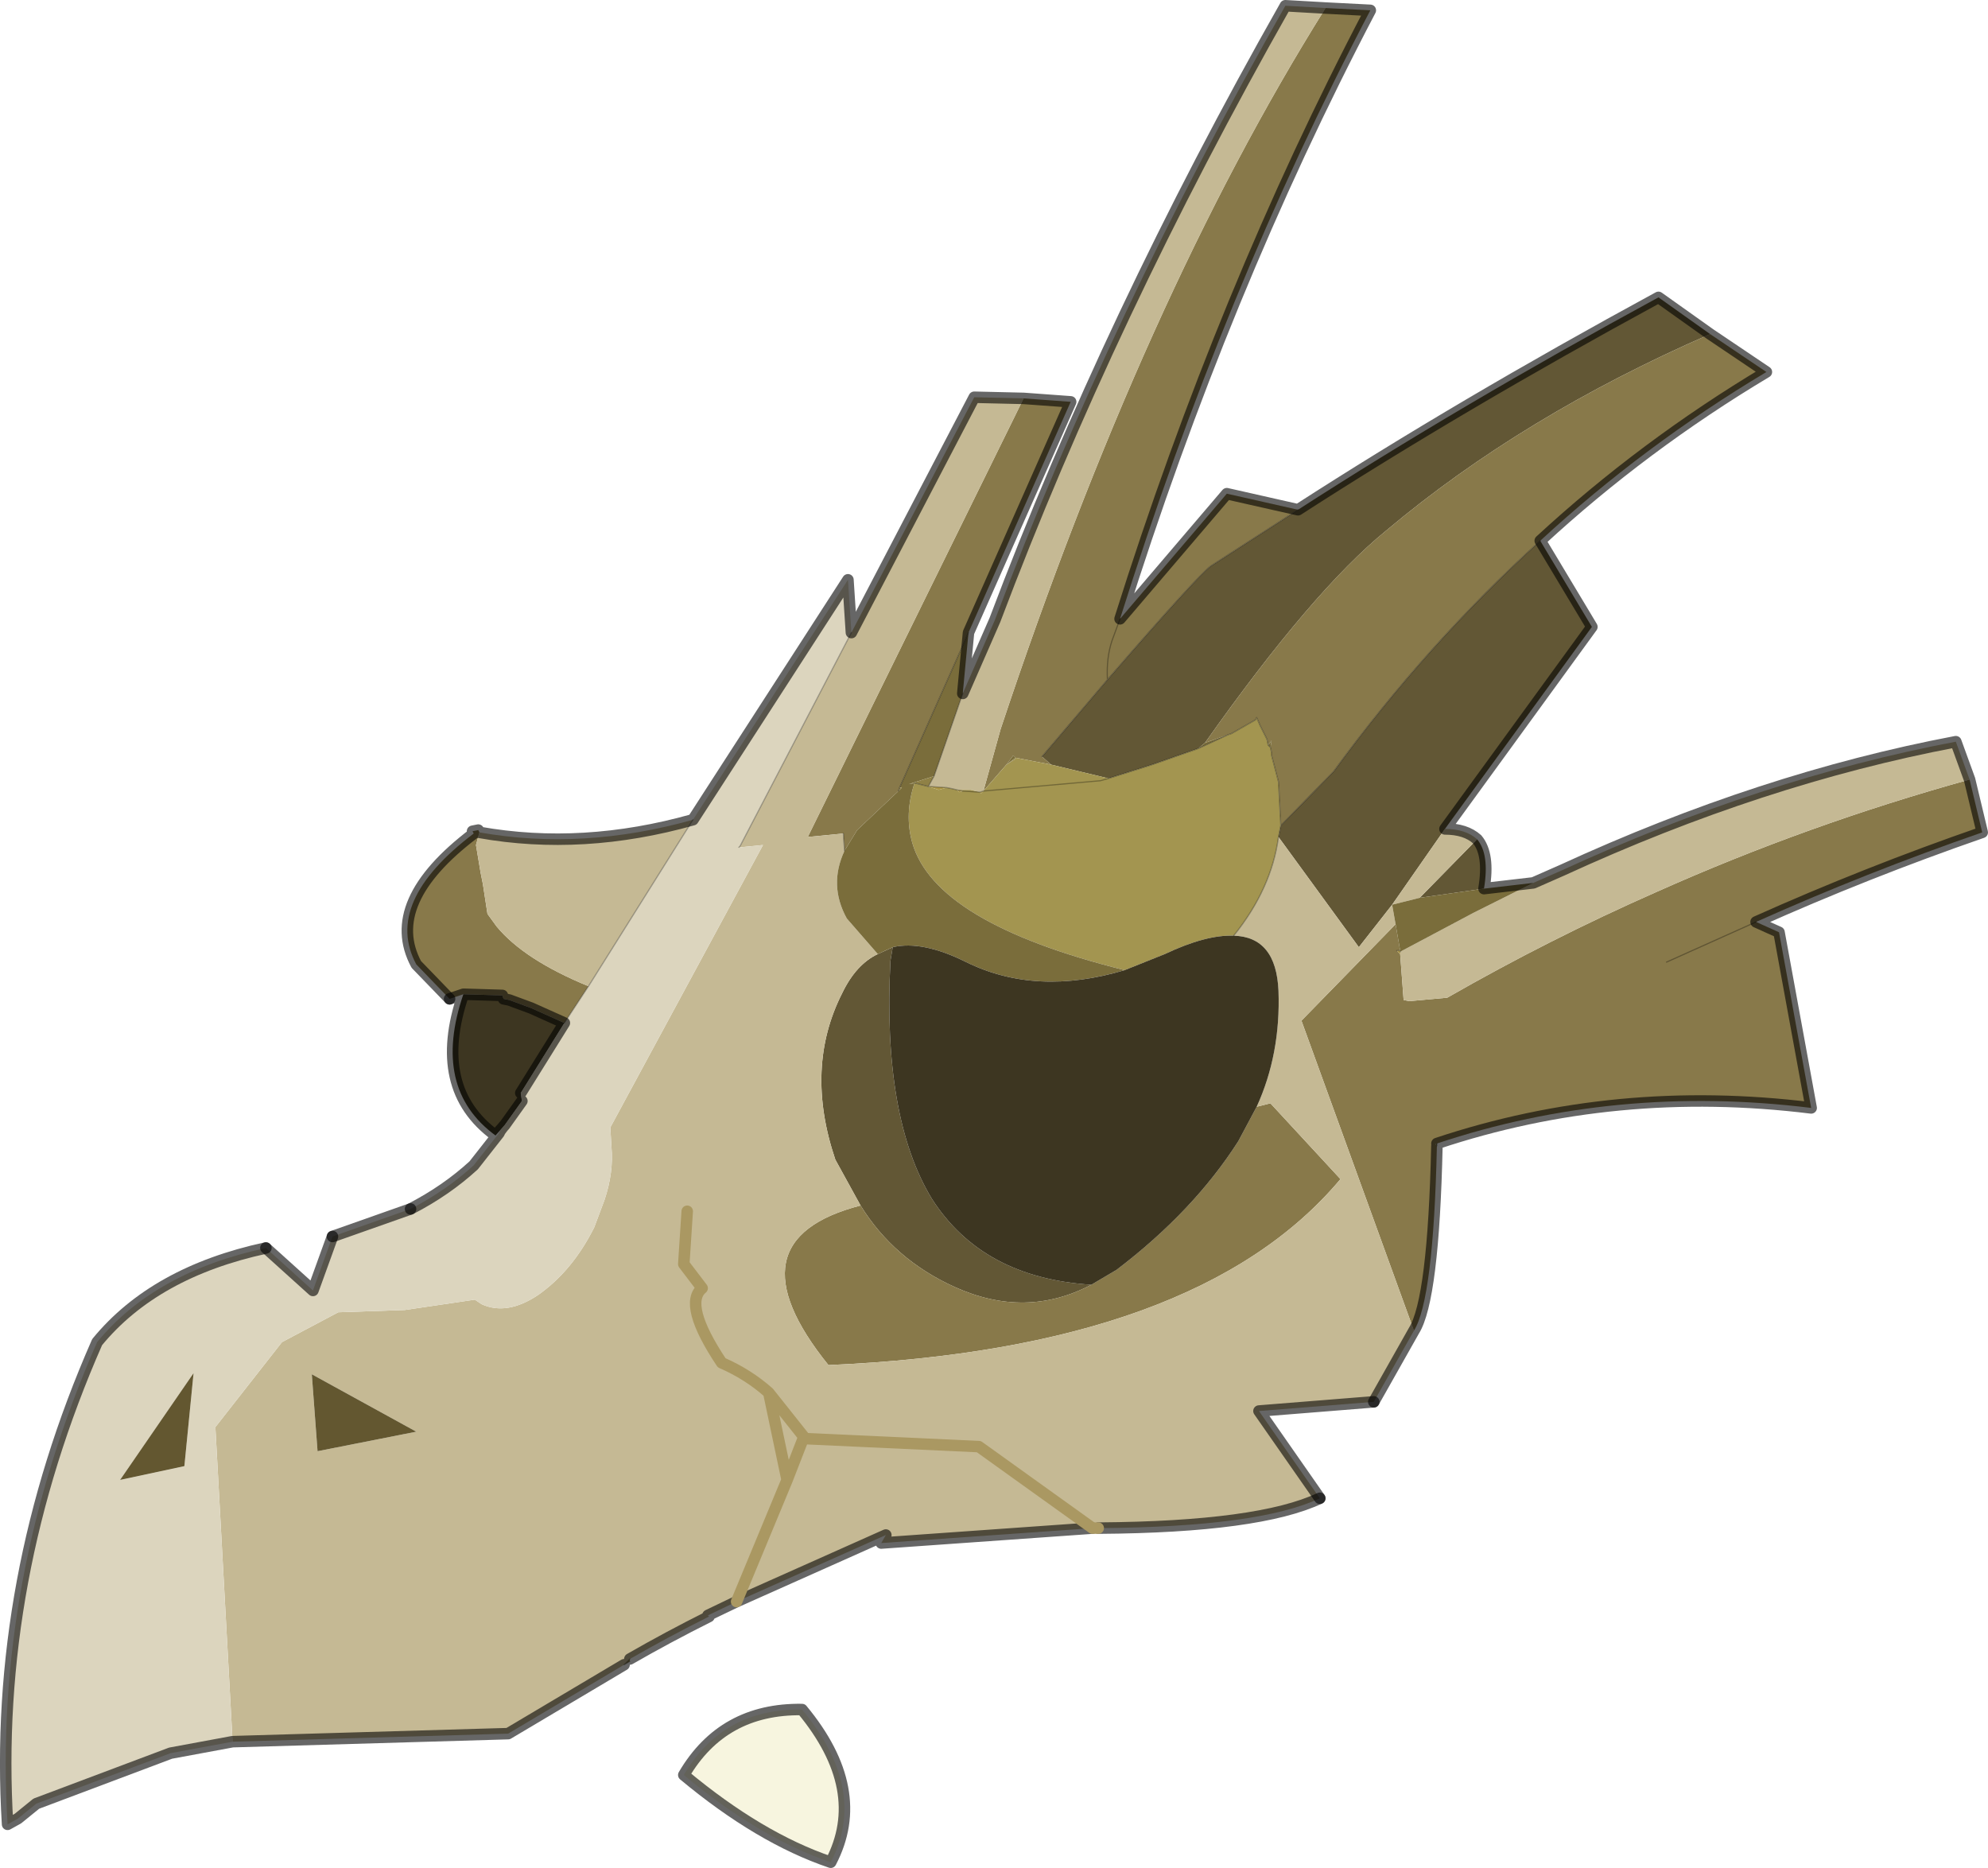 <svg viewBox="0 0 86.581 81.35" xmlns="http://www.w3.org/2000/svg" xmlns:xlink="http://www.w3.org/1999/xlink"><use transform="translate(-.02)" width="86.6" height="81.35" xlink:href="#a"/><defs><g id="a"><path d="m298.75 183.35 2.25 3.75-6.4 8.8-2.3 3.3-1.45 1.85-3.5-4.8.1-.5 2.3-2.35q4.05-5.55 9-10.05m-2.75 13q.55.65.3 2.15l-2.8.4 2.5-2.55M288.2 182q7.05-4.55 15.7-9.25l2.25 1.6q-8.15 3.55-14.1 8.55-3.2 2.6-7.9 9.25l-.3.25-2 .7-1.9.6-2.5-.6-.4-.35 2.85-3.35q3.9-4.5 4.5-4.95l3.8-2.45m-19.05 30.3-1.1-2q-1.35-4 .3-7.25.6-1.25 1.55-1.7l.65-.3-.1.6q-.35 6.8 1.8 10.35 2.2 3.45 6.95 3.75-2.85 1.5-5.95.1-2.65-1.2-4.1-3.55" fill="#625735" fill-rule="evenodd" transform="translate(-231.65 -159.8)"/><path d="m306.15 174.35 2.45 1.65q-5.35 3.2-9.85 7.35-4.95 4.5-9 10.05l-2.3 2.35-.1-1.9-.3-1.15v-.1l-.05-.25.05-.3-.15.2-.05-.25-.3-.6-.15-.35-.05.1-1.05.6-.15.05-1 .35q4.7-6.65 7.9-9.25 5.95-5 14.1-8.55m11.3 19.4.55 2.3q-5.05 1.75-9.85 3.9l1 .45 1.4 7.65q-8.5-1.05-16.3 1.55h-.05v.05l.05.05q-.15 6.7-1 8.05l-4.9-13.5 4.1-4.2.2 1.15h-.15l.15.15.15 2 .25.05 1.65-.15q4.45-2.55 9.1-4.6 6.6-2.95 13.65-4.9m-65.6 9.35-.6.2-1.45-1.5q-1.45-2.7 2.5-5.7l-.05-.1.25-.05.05.1-.15.55.2 1.2.1.5.2 1.3.4.55q1.2 1.45 4 2.6l-1.05 1.6-1.45-.65-.95-.35-.25-.05-.05-.15-1.65-.05h-.05m24.4-25.95 2.05.15-4.45 10.05-3 6.75-.05.15-1.8 1.7-.55.9-.05-.75-1.55.15 9.4-19.1m13.15-17 1.95.1q-6.4 12.2-10.9 26.5l4.65-5.45 3.1.7-3.8 2.45q-.6.45-4.5 4.95-.05-.95.2-1.7l.35-.95-.35.95q-.25.75-.2 1.7l-2.85 3.35.4.35-1.55-.3-.1-.1-.3.4-1 1.15.75-2.7q6.25-18.8 14.15-31.4m-3 47.85.6-.15 3.05 3.3q-6.2 7.4-22.3 8.1-4.4-5.45 1.4-6.95 1.45 2.35 4.1 3.55 3.1 1.4 5.95-.1l1.1-.65q3.35-2.55 5.3-5.6l.8-1.5m17.85-6.3 3.9-1.75-3.9 1.75" fill="#88794a" fill-rule="evenodd" transform="translate(-231.65 -159.8)"/><path d="M294.6 195.9q.9 0 1.4.45l-2.5 2.55-1.2.3.15.85-4.1 4.2 4.9 13.5-1.75 3.1-5 .4 2.65 3.8q-2.65 1.25-9.6 1.3h-.3l-9.2.65.2-.35-6.5 2.9-1.25.6.05.05q-1.8.9-3.45 1.85l-.25.25-5.05 3-12 .35-.75-13.7 2.9-3.7 2.45-1.3 2.9-.1 3.05-.45.3.2q1.1.5 2.45-.4 1.5-1.05 2.45-2.95l.45-1.2q.4-1.2.3-2.3l-.05-.85 6.65-12.3-1 .1v-.05l4.85-9.3 5.35-10.25 2.15.05-9.4 19.1 1.55-.15.05.75q-.7 1.5.1 2.95l1.35 1.55q-.95.45-1.55 1.7-1.65 3.25-.3 7.25l1.1 2q-5.8 1.5-1.4 6.95 16.1-.7 22.3-8.1l-3.05-3.3-.6.15q1.05-2.3.95-5.05-.1-2.35-1.95-2.4 1.65-2.05 1.95-4.3l3.5 4.8 1.45-1.85 2.3-3.3m3.85 2.35 1.25-.55q8.7-4 17.15-5.6l.6 1.65q-7.05 1.95-13.65 4.9-4.65 2.05-9.1 4.6l-1.65.15-.25-.05-.15-2v-.1l3.2-1.7 2.6-1.3m-45.9-2.2q4.5.8 9.3-.55l-4.55 7.25q-2.8-1.15-4-2.6l-.4-.55-.2-1.3-.1-.5-.2-1.2.15-.55M273.6 190l1.4-3.2q5-13.25 12.65-26.75l1.75.1q-7.9 12.6-14.15 31.4l-.75 2.7-.15.05-.4-.1h-.6l-.2-.05-.25-.05-.8-.05.25-.45 1.25-3.6m-6.9 32.45 7.6.35 4.95 3.55-4.95-3.55-7.6-.35h-.05l.05-.05v.05-.05l-.05.05-.7 1.8.7-1.8h.05m-1.55-2 1.55 1.95-1.55-1.95.8 3.8-2.2 5.3 2.2-5.3-.8-3.8q-.9-.8-2.05-1.3-1.7-2.55-.85-3.25l-.8-1.05.15-2.3-.15 2.3.8 1.05q-.85.7.85 3.25 1.15.5 2.05 1.3M245.5 223l4.3-.85-4.55-2.5.25 3.35" fill="#c5b994" fill-rule="evenodd" transform="translate(-231.65 -159.8)"/><path d="M259.1 232.05v.1l-.25.15.25-.25m26.05-40.25.15-.05 1.05-.6.05-.1.15.35.3.6.05.25.1.1.05.25v.1l.3 1.15.1 1.9-.1.5q-.3 2.25-1.95 4.3-1.2-.05-3 .8l-1.75.7q-8.25-2.05-9.25-5.55-.35-1.25.1-2.6l.6.15.45.15.35-.1.25.05.2.05.1.1.15-.05.75.05-.75-.05-.25-.05h.6l.4.1.05.05.1-.1 5.1-.45.35-.1-.35.1-5.1.45 1-1.15.4-.25v-.05l1.55.3 2.5.6 1.9-.6 2-.7 1.3-.6" fill="#a39550" fill-rule="evenodd" transform="translate(-231.65 -159.8)"/><path d="m296.3 198.5 2.15-.25-2.6 1.3-3.2 1.7v-.05l-.2-1.15-.15-.85 1.2-.3 2.8-.4m-22.45-11.15-.25 2.65-1.25 3.6-1.1.35.25-.05q-.45 1.35-.1 2.6 1 3.5 9.25 5.55-3.85 1.15-6.9-.35-1.9-.95-3.2-.65l-.65.3-1.35-1.55q-.8-1.45-.1-2.95l.55-.9 1.8-1.7.15-.15h-.1l3-6.75m10.3 4.8 1-.35-1.3.6.3-.25m2.75.1.15-.2-.05.3-.1-.1m-11.4.85.3-.4.1.1-.4.3m18.7 16.55v-.05h.05l-.05.05" fill="#7a6d3b" fill-rule="evenodd" transform="translate(-231.65 -159.8)"/><path d="M253.25 209.25q-2.8-2.05-1.4-6.15h.05l1.65.05.05.15.25.05.95.35 1.45.65-1.9 3.05.05.35-.75 1.05-.4.45m27.4-7.2 1.75-.7q1.8-.85 3-.8 1.85.05 1.95 2.4.1 2.75-.95 5.05l-.8 1.5q-1.95 3.05-5.3 5.6l-1.1.65q-4.75-.3-6.95-3.75-2.15-3.55-1.8-10.35l.1-.6q1.3-.3 3.2.65 3.05 1.5 6.9.35" fill="#3d3621" fill-rule="evenodd" transform="translate(-231.65 -159.8)"/><path d="m274.5 194.25-.1.1-.05-.05.15-.05m-.9 0-.15.05-.1-.1.25.05m-.7-.15-.35.1-.45-.15.8.05m19.75 7.25-.15-.15h.15v.15m-28.75-4.7v.05h-.05l.05-.05" fill="#ab9544" fill-rule="evenodd" transform="translate(-231.65 -159.8)"/><path d="m241.8 235.65-2.7.5-5.85 2.2-.8.65-.45.25q-.65-10.65 3.9-21 2.5-3.05 7.35-4.1l2.05 1.85.85-2.35 3.4-1.2q1.55-.8 2.75-1.9l1.1-1.4.05-.1.15-.2.05-.05.75-1.05-.05-.35 1.9-3.05 1.05-1.6 4.55-7.25 6.75-10.45.15 2.3-4.85 9.3-.05.05h.05l1-.1-6.65 12.3.05.85q.1 1.1-.3 2.3l-.45 1.2q-.95 1.9-2.45 2.95-1.35.9-2.45.4l-.3-.2-3.05.45-2.9.1-2.45 1.3-2.9 3.7.75 13.7m-2.1-12 .4-4.05-3.2 4.65 2.8-.6" fill="#dcd5be" fill-rule="evenodd" transform="translate(-231.65 -159.8)"/><path d="M294.25 209.6v.1l-.05-.05.05-.05m-22.15-15.55-.6-.15-.25.05 1.1-.35-.25.45m-1.25.05h.1l-.15.15.05-.15m5.05-1.3v.05l-.4.25.4-.3" fill="#8f8146" fill-rule="evenodd" transform="translate(-231.65 -159.8)"/><path d="m239.7 223.65-2.8.6 3.2-4.65-.4 4.05m5.8-.65-.25-3.35 4.55 2.5-4.3.85" fill="#635730" fill-rule="evenodd" transform="translate(-231.65 -159.8)"/><path d="m74.5 14.55 2.45 1.65q-5.35 3.2-9.85 7.35l2.25 3.75-6.4 8.8q.9 0 1.4.45.55.65.3 2.15l2.15-.25 1.25-.55q8.7-4 17.15-5.6l.6 1.65.55 2.3Q81.3 38 76.5 40.15l1 .45 1.4 7.65q-8.5-1.05-16.3 1.55m0 .1q-.15 6.7-1 8.05l-1.75 3.1m-2.35 4.2q-2.65 1.25-9.6 1.3h-.05m-.25 0-9.2.65.2-.35-6.5 2.9-1.25.6.05.05q-1.8.9-3.45 1.85m-.25.25-5.05 3-12 .35-2.7.5-5.85 2.2-.8.65-.45.25q-.65-10.65 3.9-21 2.5-3.05 7.35-4.1m2.9-.5 3.4-1.2m1.7-9.15L18.15 42q-1.45-2.7 2.5-5.7l-.05-.1.25-.05.05.1q4.5.8 9.3-.55l6.75-10.45.15 2.3 5.35-10.25 2.15.05 2.05.15-4.45 10.05-.25 2.65 1.4-3.2Q48.35 13.75 56 .25l1.75.1 1.95.1q-6.4 12.2-10.9 26.5l4.65-5.45 3.1.7q7.05-4.55 15.7-9.25l2.25 1.6" fill="none" stroke="#000" stroke-linecap="round" stroke-linejoin="round" stroke-opacity=".6" stroke-width=".5"/><path d="m27.45 72.35-.25.15.25-.25M53.5 32l.15-.05 1.05-.6.05-.1.15.35.3.6.05.25m.1.1.05.25v.1l.3 1.15.1 1.9 2.3-2.35q4.05-5.55 9-10.05M52.2 32.6l-2 .7-1.9.6-.35.1-5.1.45-.15.05-.75-.05m-.25-.05-.2-.05-.25-.05m-.8-.05-.6-.15m13.9 6.65q1.65-2.05 1.95-4.3l.1-.5m-3.6-3.35 1.3-.6m1.85.55-.1-.1m-18.45 4.6-.05-.75M61 41.45v-.05h-.15M48.8 26.95l-.35.95q-.25.75-.2 1.7 3.9-4.5 4.5-4.95l3.8-2.45M39.2 34.3l-.05.15m1.3-.2.25-.45 1.25-3.6m-1.5 4.05.8.05m.45.1.25.05m3.45-1.5 2.85-3.35m-6.05-2.05-3 6.75m-6.95 2.55-.05.05m4.9-9.35-4.85 9.3m44.25 3.3-3.9 1.75m-46.95 1.05 4.55-7.25m-4.55 7.25-1.05 1.6" fill="none" stroke="#000" stroke-linecap="round" stroke-linejoin="round" stroke-opacity=".302" stroke-width=".05"/><path d="M47.85 66.55h-.25L42.65 63l-7.6-.35v-.05l-.05.05-.7 1.8-.8-3.8q-.9-.8-2.05-1.3-1.7-2.55-.85-3.25l-.8-1.05.15-2.3m2.15 17 2.2-5.3m.7-1.8h.05m0-.05-1.55-1.95" fill="none" stroke="#aa9862" stroke-linecap="round" stroke-linejoin="round" stroke-width=".5"/><path d="M62.6 49.8v.1" fill="none" stroke="#000" stroke-linecap="round" stroke-linejoin="round" stroke-opacity=".302" stroke-width=".05"/><path d="m59.85 61.05-5 .4 2.65 3.8m-45.9-10.9 2.05 1.85.85-2.35m3.4-1.2q1.55-.8 2.75-1.9l1.1-1.4-.15.1q-2.8-2.05-1.4-6.15l-.6.2m5 1.05-1.45-.65-.95-.35-.25-.05-.05-.15-1.65-.05h-.05m4.4 1.25-1.9 3.05m.05.35L22 49l-.05.05-.15.2-.05.1m-.15.1L22 49" fill="none" stroke="#000" stroke-linecap="round" stroke-linejoin="round" stroke-opacity=".6" stroke-width=".5"/><path d="M267.85 240.9q-3.1-1.05-6.4-3.8 1.7-2.9 5.15-2.85 2.9 3.5 1.25 6.65" fill="#f7f5df" fill-rule="evenodd" transform="translate(-231.65 -159.8)"/><path d="M36.2 81.1q-3.1-1.05-6.4-3.8 1.7-2.9 5.15-2.85 2.9 3.5 1.25 6.65z" fill="none" stroke="#000" stroke-linecap="round" stroke-linejoin="round" stroke-opacity=".6" stroke-width=".5"/></g></defs></svg>